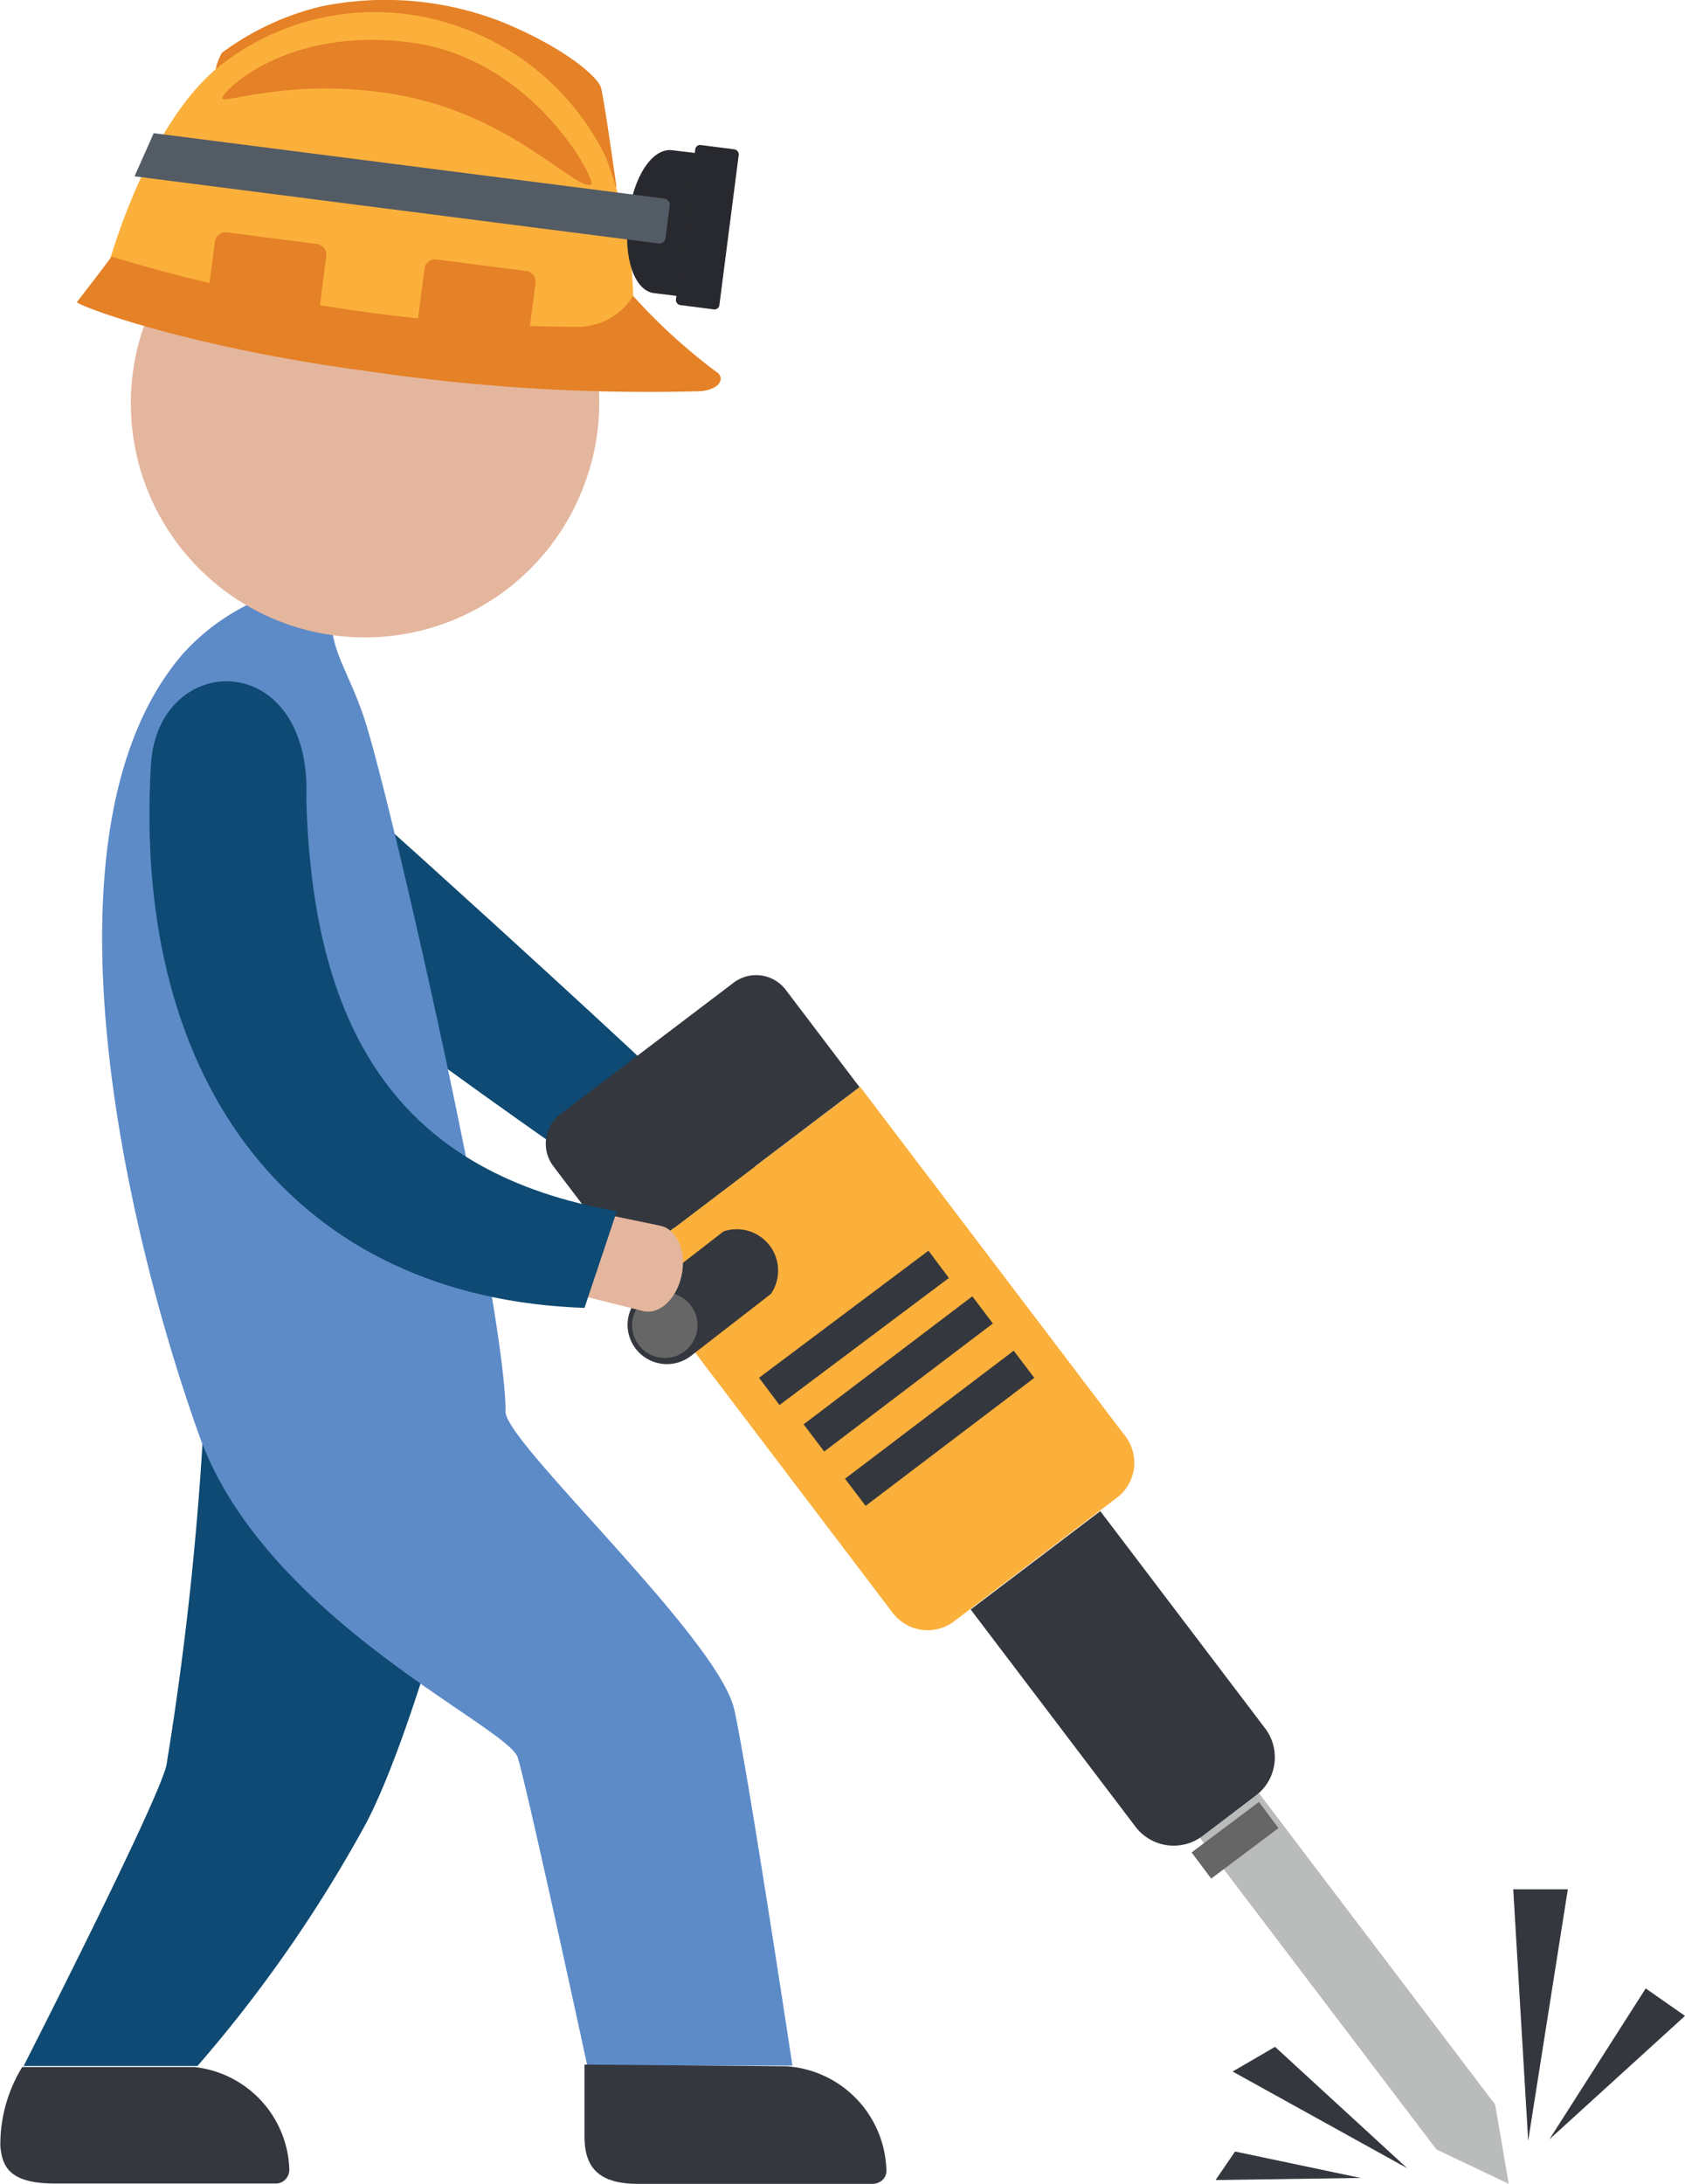<svg xmlns="http://www.w3.org/2000/svg" viewBox="0 0 48.46 62.8"><defs><style>.cls-1{fill:#0e4a73;}.cls-2{fill:#e4b69d;}.cls-3{fill:#34373d;}.cls-4{fill:#5d8bc8;}.cls-5{fill:#b9bcba;}.cls-6{fill:#fbb03b;}.cls-7{fill:#666;}.cls-8{fill:#e58126;}.cls-9{fill:#28292e;}.cls-10{fill:#535b65;}</style></defs><title>Asset 1</title><g id="Layer_2" data-name="Layer 2"><g id="Layer_1-2" data-name="Layer 1"><path class="cls-1" d="M10.26,23c5.24,4.7,11,10,12.68,11.81l-.85,1-.64.86c-2.07-1.35-8.15-5.43-14-10-2-1.55-1.73-2.91-1-3.8S8.38,21.29,10.26,23Z"/><path class="cls-2" d="M24.28,35.93a1.13,1.13,0,0,1-.17,1.55,1.13,1.13,0,0,1-1.48.45l-1.38-1.09.84-1,.85-1Z"/><path class="cls-3" d="M5.58,59.44a3.06,3.06,0,0,1,2.74,2.92.41.41,0,0,1-.1.3.38.38,0,0,1-.3.13H1.57c-1.31,0-1.51-.5-1.56-1.08a4.26,4.26,0,0,1,.63-2.27Z"/><path class="cls-1" d="M14.27,40.5s-2,8.58-3.73,11.91a39.52,39.52,0,0,1-4.86,7h-5s3.94-7.73,4.11-8.67A92.27,92.27,0,0,0,5.88,40.5Z"/><path class="cls-4" d="M21.12,49.17c-.45-2.05-6.58-7.68-6.58-8.57,0-3-3.11-16.8-4-19.74-.51-1.65-1.13-2.16-1-3.49l-.58-.23-.58-.22a6.31,6.31,0,0,0-3.11,1.87c-4.34,5-1.69,16.48.46,22.49,1.88,5.27,8.88,8.36,9.16,9.26s2,8.86,2,8.86h5.9S21.52,51,21.12,49.17Z"/><path class="cls-3" d="M22.64,59.42a3.08,3.08,0,0,1,2.85,2.94.39.39,0,0,1-.09.31.43.43,0,0,1-.3.13H18.34c-1.31,0-1.54-.66-1.53-1.43v-2Z"/><polygon class="cls-5" points="43 60.52 43.39 62.8 41.31 61.81 34.51 52.85 36.21 51.57 43 60.52"/><path class="cls-3" d="M30.23,43.93h4.68a0,0,0,0,1,0,0v7.84a1.38,1.38,0,0,1-1.38,1.38H31.61a1.38,1.38,0,0,1-1.38-1.38V43.93a0,0,0,0,1,0,0Z" transform="translate(-22.72 29.56) rotate(-37.19)"/><path class="cls-6" d="M21.39,32.38h8.4a0,0,0,0,1,0,0V45a1.26,1.26,0,0,1-1.26,1.26H22.65A1.26,1.26,0,0,1,21.39,45V32.38a0,0,0,0,1,0,0Z" transform="translate(-18.57 23.47) rotate(-37.2)"/><path class="cls-3" d="M16.87,29.68h6.25a1.07,1.07,0,0,1,1.07,1.07v3.51a0,0,0,0,1,0,0H15.8a0,0,0,0,1,0,0V30.75a1.07,1.07,0,0,1,1.07-1.07Z" transform="translate(-15.26 18.59) rotate(-37.19)"/><path class="cls-2" d="M16.78,14a6.73,6.73,0,1,1-3.84-8.67A6.69,6.69,0,0,1,16.78,14Z"/><path class="cls-3" d="M19.86,39l2.31-1.79a1.19,1.19,0,0,0-1.36-1.8L18.5,37.2a1.12,1.12,0,0,0-.22,1.58h0A1.13,1.13,0,0,0,19.86,39Z"/><rect class="cls-3" x="21.6" y="37.45" width="6.09" height="0.98" transform="matrix(0.8, -0.6, 0.6, 0.8, -17.92, 22.62)"/><rect class="cls-3" x="22.79" y="39.02" width="6.09" height="0.98" transform="translate(-18.63 23.65) rotate(-37.19)"/><rect class="cls-3" x="23.98" y="40.58" width="6.09" height="0.98" transform="translate(-19.33 24.69) rotate(-37.19)"/><rect class="cls-7" x="34.43" y="52.11" width="2.42" height="0.94" transform="matrix(0.8, -0.6, 0.6, 0.8, -24.54, 32.24)"/><path class="cls-7" d="M20.06,38.12a.94.94,0,1,1-.94-.95A.94.94,0,0,1,20.06,38.12Z"/><path class="cls-2" d="M17.27,34.89l1.73.36c.48.11.75.75.6,1.44s-.67,1.15-1.15,1l-1.64-.41Z"/><path class="cls-1" d="M8.81,23c.19-4.4-4.28-4.33-4.47-1-.55,9.27,4.23,15.33,12.47,15.61l.93-2.78C11.62,33.76,9,29.85,8.81,23Z"/><path class="cls-8" d="M6.2,2a1.72,1.72,0,0,1,.18-.48A7.87,7.87,0,0,1,9.26.18a9.19,9.19,0,0,1,5.2.46c1.82.75,2.73,1.58,2.82,1.87s.45,2.87.45,2.87Z"/><path class="cls-6" d="M18.21,10.3s0-.78,0-1.79a12.19,12.19,0,0,0-.79-4A7.44,7.44,0,0,0,12.74.62,7.2,7.2,0,0,0,6.39,1.84C4.17,3.55,3,7.86,2.91,8.45Z"/><path class="cls-8" d="M18.21,8.51a16.45,16.45,0,0,0,2.44,2.22c.17.15.08.46-.5.52a55.06,55.06,0,0,1-9.46-.56c-5.13-.67-8.34-1.85-8.48-2,0,0,.62-.8,1-1.31A46.94,46.94,0,0,0,16.56,9.4,1.88,1.88,0,0,0,18.21,8.51Z"/><path class="cls-8" d="M12.09,7.62h3.23a0,0,0,0,1,0,0V9.33a.31.31,0,0,1-.31.31H12.41a.31.31,0,0,1-.31-.31V7.62a0,0,0,0,1,0,0Z" transform="translate(26.21 18.94) rotate(-172.66)"/><path class="cls-8" d="M6.08,6.85H9.31a0,0,0,0,1,0,0V8.55A.31.31,0,0,1,9,8.87H6.39a.31.31,0,0,1-.31-.31V6.85a0,0,0,0,1,0,0Z" transform="translate(14.32 16.63) rotate(-172.66)"/><path class="cls-8" d="M17,5.31c.17-.09-1.64-3.63-5.2-4.09S6.42,2.61,6.39,2.82s2-.62,5-.1C14.68,3.28,16.57,5.5,17,5.31Z"/><rect class="cls-9" x="19.72" y="4.22" width="1.26" height="4.64" rx="0.14" ry="0.14" transform="translate(39.69 15.62) rotate(-172.66)"/><path class="cls-9" d="M19.33,4.32,20,4.4l-.53,4.11-.66-.08c-.56-.07-.89-1-.74-2.19S18.77,4.25,19.33,4.32Z"/><path class="cls-10" d="M3.87,5.07,18.93,7a.18.18,0,0,0,.21-.16l.12-.92a.18.18,0,0,0-.16-.21L4.42,3.83Z"/><polygon class="cls-3" points="43.95 61.56 43.52 54.33 45.09 54.33 43.95 61.56"/><polygon class="cls-3" points="44.56 61.52 47.33 57.18 48.46 57.97 44.56 61.52"/><polygon class="cls-3" points="40.47 62.35 36.67 58.86 35.45 59.57 40.47 62.35"/><polygon class="cls-3" points="39.13 62.63 35.52 61.87 34.96 62.69 39.13 62.63"/></g></g></svg>